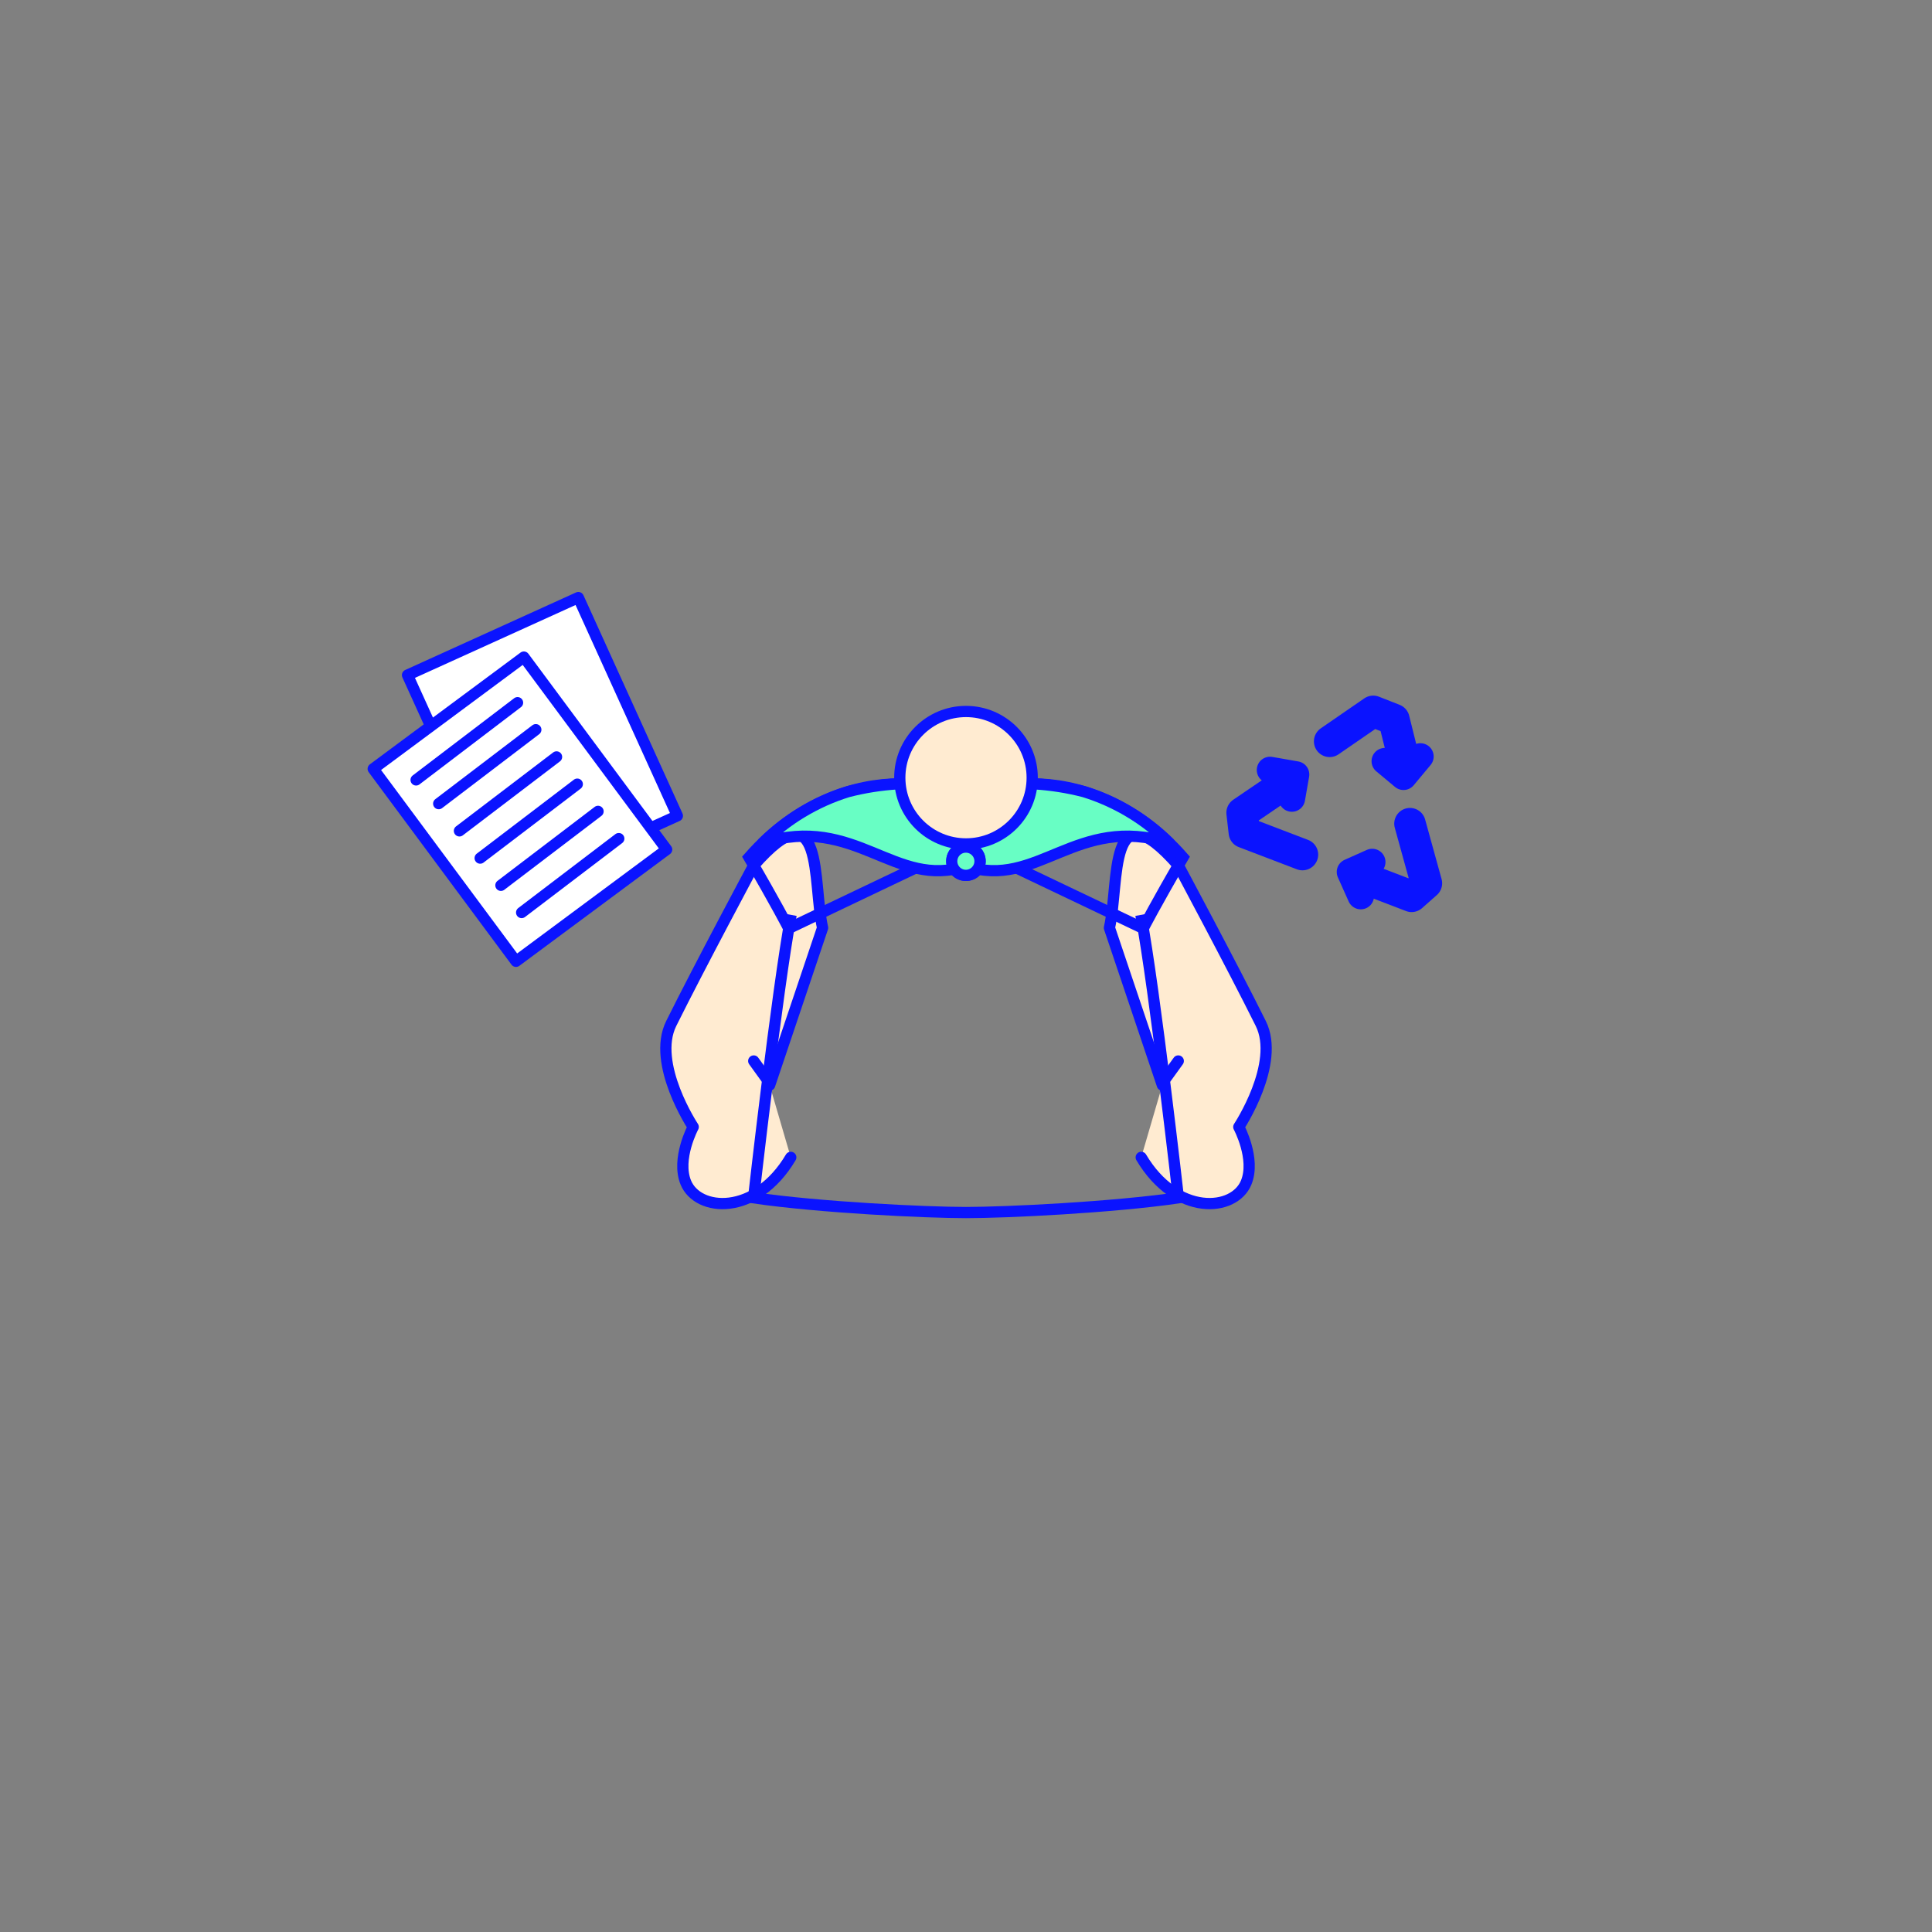 <svg class="tree-image-resource" viewBox="0 0 860 860" fill="none" xmlns="http://www.w3.org/2000/svg">
<rect x="0" y="0" width="860" height="860" fill="#808080" stroke="none"/>
<g clip-path="url(#clip0_203_3481)">
<path d="M342.601 483L366.161 413C361.571 392.85 367.161 349.2 335.511 385.22C335.511 385.22 311.571 429.87 298.791 455.59C289.911 473.46 308.571 501.64 308.571 501.64C308.571 501.64 300.961 515.81 305.271 526.37C310.601 539.42 336.341 541.54 352.001 515.18" fill="#FFEBD1"/>
<path d="M342.601 483L366.161 413C361.571 392.85 367.161 349.2 335.511 385.22C335.511 385.22 311.571 429.87 298.791 455.59C289.911 473.46 308.571 501.64 308.571 501.64C308.571 501.64 300.961 515.81 305.271 526.37C310.601 539.42 336.341 541.54 352.001 515.18" stroke="#0A13FF" stroke-width="5" stroke-linecap="round" stroke-linejoin="round"/>
<path d="M517.4 483L493.84 413C498.43 392.85 492.84 349.2 524.49 385.22C524.49 385.22 548.43 429.87 561.21 455.59C570.09 473.46 551.43 501.64 551.43 501.64C551.43 501.64 559.04 515.81 554.73 526.37C549.4 539.42 523.66 541.54 508 515.18" fill="#FFEBD1"/>
<path d="M517.4 483L493.84 413C498.43 392.85 492.84 349.2 524.49 385.22C524.49 385.22 548.43 429.87 561.21 455.59C570.09 473.46 551.43 501.64 551.43 501.64C551.43 501.64 559.04 515.81 554.73 526.37C549.4 539.42 523.66 541.54 508 515.18" stroke="#0A13FF" stroke-width="5" stroke-linecap="round" stroke-linejoin="round"/>
<path d="M430 375.64L508.9 413.26C508.9 413.26 514.55 402.26 526.6 381.63C504.6 356.54 478.6 348.94 459.85 348.94H433" class="fill"/>
<path d="M430 375.64L508.9 413.26C508.9 413.26 514.55 402.26 526.6 381.63C504.6 356.54 478.6 348.94 459.85 348.94H433" stroke="#0A13FF" stroke-width="5" stroke-miterlimit="10"/>
<path d="M430 375.64L351.1 413.26C351.1 413.26 345.45 402.26 333.4 381.63C355.4 356.54 381.4 348.94 400.15 348.94H427" class="fill"/>
<path d="M430 375.64L351.1 413.26C351.1 413.26 345.45 402.26 333.4 381.63C355.4 356.54 381.4 348.94 400.15 348.94H427" stroke="#0A13FF" stroke-width="5" stroke-miterlimit="10"/>
<path d="M503.769 390.84C496.429 372.78 486.459 354.73 429.999 354.73C373.539 354.73 363.569 372.73 356.229 390.84C343.929 421.06 335.449 533.65 335.449 533.65C365.039 537.94 400.679 539.89 429.999 539.75C459.319 539.89 494.999 537.94 524.549 533.65C524.549 533.65 516.069 421.06 503.769 390.84Z" class="fill"/>
<path d="M507.849 407.25C514.189 441.59 524.549 533.19 524.549 533.19C494.959 537.48 447.909 539.75 429.999 539.75C412.089 539.75 364.999 537.48 335.449 533.19C335.449 533.19 345.809 441.59 352.149 407.25" class="fill"/>
<path d="M507.849 407.25C514.189 441.59 524.549 533.19 524.549 533.19C494.959 537.48 447.909 539.75 429.999 539.75C412.089 539.75 364.999 537.48 335.449 533.19C335.449 533.19 345.809 441.59 352.149 407.25" stroke="#0A13FF" stroke-width="5" stroke-miterlimit="10"/>
<path d="M377.5 352.39C363.175 356.824 350.137 364.661 339.5 375.23C380.91 362.23 398.26 396.08 430.01 385.5V377.9L413.65 348.9H399.65C392.172 349.352 384.755 350.52 377.5 352.39Z" fill="#68FEC4" stroke="#0A13FF" stroke-width="5" stroke-linecap="round" stroke-linejoin="round"/>
<path d="M482.5 352.39C496.825 356.824 509.863 364.661 520.5 375.23C479.09 362.23 461.74 396.08 429.99 385.5V377.9L446.35 348.9H460.35C467.828 349.352 475.246 350.52 482.5 352.39Z" fill="#68FEC4" stroke="#0A13FF" stroke-width="5" stroke-linecap="round" stroke-linejoin="round"/>
<path d="M429.999 375.65C446.275 375.65 459.469 362.456 459.469 346.18C459.469 329.904 446.275 316.71 429.999 316.71C413.723 316.71 400.529 329.904 400.529 346.18C400.529 362.456 413.723 375.65 429.999 375.65Z" fill="#FFEBD1" stroke="#0A13FF" stroke-width="5" stroke-miterlimit="10"/>
<path d="M429.999 389.66C433.479 389.66 436.299 386.839 436.299 383.36C436.299 379.881 433.479 377.06 429.999 377.06C426.52 377.06 423.699 379.881 423.699 383.36C423.699 386.839 426.52 389.66 429.999 389.66Z" fill="#68FEC4" stroke="#0A13FF" stroke-width="5" stroke-miterlimit="10"/>
<path d="M518.99 479.91L524.49 472.28" stroke="#0A13FF" stroke-width="5" stroke-linecap="round" stroke-linejoin="round"/>
<path d="M341.01 479.91L335.51 472.28" stroke="#0A13FF" stroke-width="5" stroke-linecap="round" stroke-linejoin="round"/>
<path d="M429.941 389.66C433.42 389.66 436.241 386.839 436.241 383.36C436.241 379.881 433.42 377.06 429.941 377.06C426.461 377.06 423.641 379.881 423.641 383.36C423.641 386.839 426.461 389.66 429.941 389.66Z" fill="#68FEC4" stroke="#0A13FF" stroke-width="5" stroke-miterlimit="10"/>
<path d="M257.438 266.001L181.402 300.509L225.489 397.653L301.525 363.145L257.438 266.001Z" fill="#FFFFFF" stroke="#0A13FF" stroke-width="5" stroke-linecap="round" stroke-linejoin="round"/>
<path d="M233.192 292.489L166.131 342.238L229.691 427.916L296.753 378.166L233.192 292.489Z" fill="#FFFFFF" stroke="#0A13FF" stroke-width="5" stroke-linecap="round" stroke-linejoin="round"/>
<path d="M185.221 347.17L230.381 312.79" stroke="#0A13FF" stroke-width="5" stroke-linecap="round" stroke-linejoin="round"/>
<path d="M195.279 357.73L238.509 324.81" stroke="#0A13FF" stroke-width="5" stroke-linecap="round" stroke-linejoin="round"/>
<path d="M204.51 369.85L247.74 336.93" stroke="#0A13FF" stroke-width="5" stroke-linecap="round" stroke-linejoin="round"/>
<path d="M213.74 381.97L256.97 349.05" stroke="#0A13FF" stroke-width="5" stroke-linecap="round" stroke-linejoin="round"/>
<path d="M222.971 394.09L266.211 361.17" stroke="#0A13FF" stroke-width="5" stroke-linecap="round" stroke-linejoin="round"/>
<path d="M232.199 406.2L275.439 373.29" stroke="#0A13FF" stroke-width="5" stroke-linecap="round" stroke-linejoin="round"/>
<path d="M574.63 347L552.9 361.78L553.9 370.53L579.77 380.41" stroke="#0A13FF" stroke-width="14" stroke-linecap="round" stroke-linejoin="round"/>
<path d="M603.801 389.59L628.361 399L634.951 393.17L627.621 366.64" stroke="#0A13FF" stroke-width="14" stroke-linecap="round" stroke-linejoin="round"/>
<path d="M623.909 334.07L620.479 320.27L611.259 316.64L591.869 330" stroke="#0A13FF" stroke-width="14" stroke-linecap="round" stroke-linejoin="round"/>
<path d="M610.82 383.72L600.93 388.14L605.73 398.87" class="fill"/>
<path d="M610.82 383.72L600.93 388.14L605.73 398.87" stroke="#0A13FF" stroke-width="11.81" stroke-linecap="round" stroke-linejoin="round"/>
<path d="M575.05 355.44L576.91 344.77L565.34 342.75" class="fill"/>
<path d="M575.05 355.44L576.91 344.77L565.34 342.75" stroke="#0A13FF" stroke-width="11.81" stroke-linecap="round" stroke-linejoin="round"/>
<path d="M616.43 338.83L624.75 345.76L632.27 336.74" class="fill"/>
<path d="M616.43 338.83L624.75 345.76L632.27 336.74" stroke="#0A13FF" stroke-width="11.81" stroke-linecap="round" stroke-linejoin="round"/>
</g>
<defs>
<clipPath id="clip0_203_3481">
<rect width="100%" height="100%" class="fill"/>
</clipPath>
</defs>
</svg>
